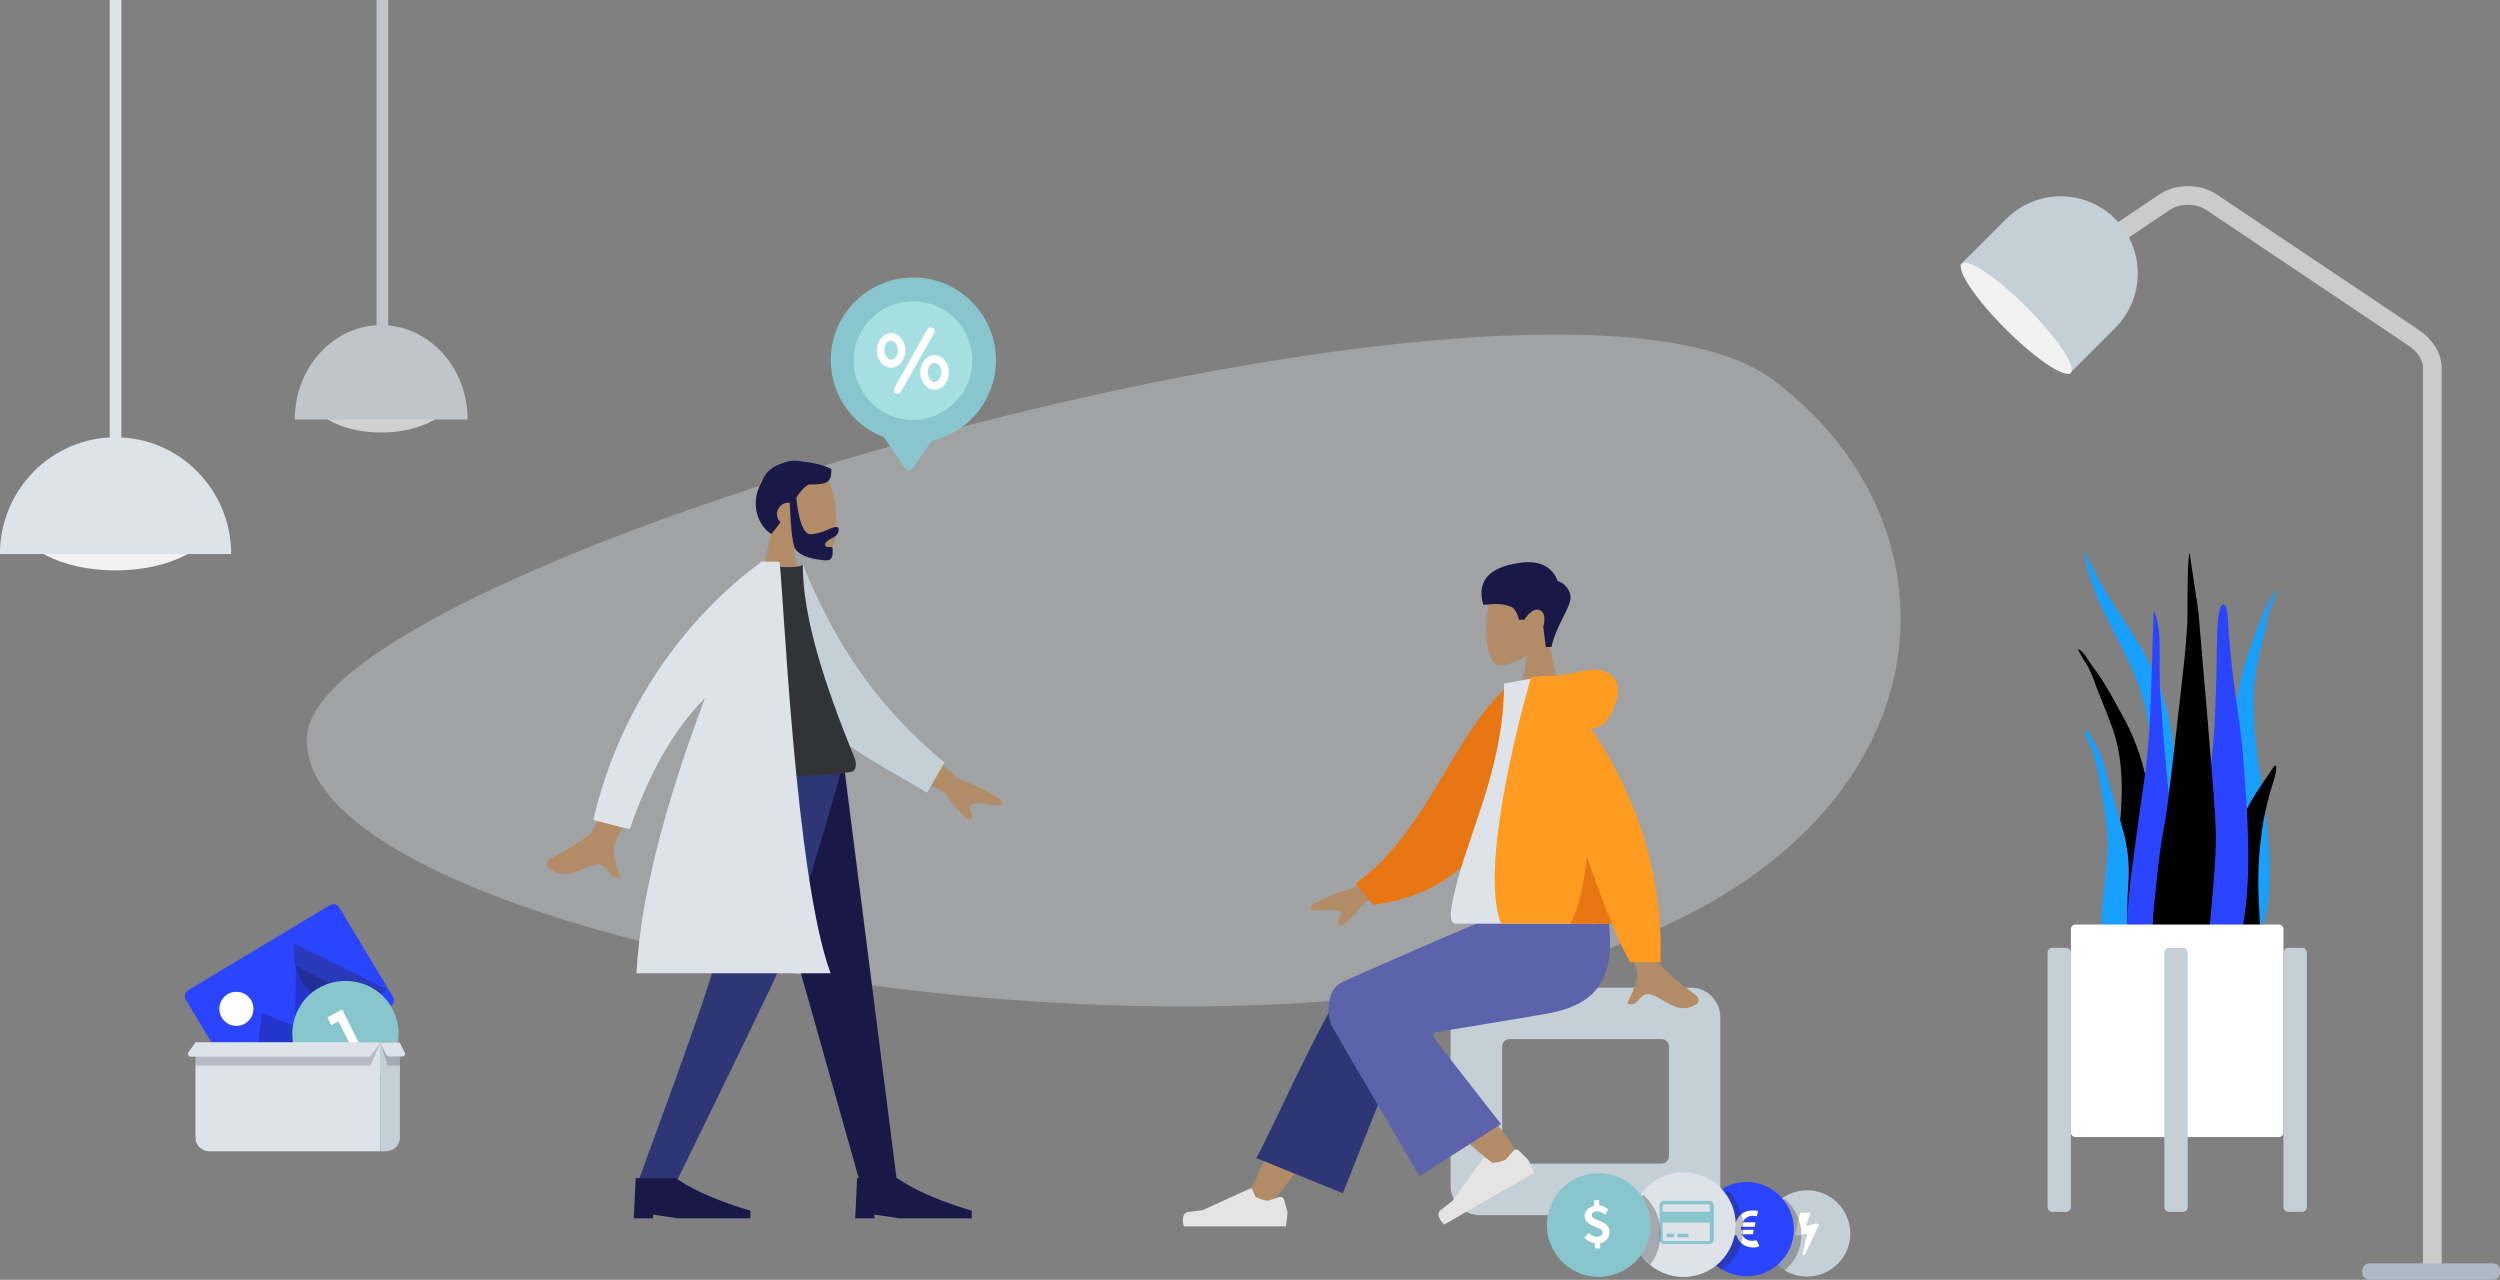 <?xml version="1.0" encoding="utf-8"?>
<!-- Generator: Adobe Illustrator 23.0.3, SVG Export Plug-In . SVG Version: 6.00 Build 0)  -->
<svg xmlns="http://www.w3.org/2000/svg" xmlns:xlink="http://www.w3.org/1999/xlink" x="0px" y="0px"
	 viewBox="0 0 1070.3 547.9" style="enable-background:new 0 0 1070.3 547.9;" xml:space="preserve">
<rect x="0" y="0" width="1070.3" height="547.9" fill="#808080" stroke="none"/>
<style type="text/css">
	.we-are-in-office-4-0{opacity:0.346;}
	.we-are-in-office-4-1{fill:#DDE3E9;}
	.we-are-in-office-4-2{fill:#19A0FF;}
	.we-are-in-office-4-3{fill:@@vars.style.color;}
	.we-are-in-office-4-4{fill:#2B44FF;}
	.we-are-in-office-4-5{fill:#FFFFFF;}
	.we-are-in-office-4-6{fill:#C5CFD6;}
	.we-are-in-office-4-7{fill:#B28B67;}
	.we-are-in-office-4-8{fill:#191847;}
	.we-are-in-office-4-9{fill:#2F3676;}
	.we-are-in-office-4-10{fill:#323337;}
	.we-are-in-office-4-11{opacity:0.2;}
	.we-are-in-office-4-12{opacity:0.3;fill:#231F20;enable-background:new    ;}
	.we-are-in-office-4-13{fill:#89C5CC;}
	.we-are-in-office-4-14{opacity:0.2;fill:#191C3C;enable-background:new    ;}
	.we-are-in-office-4-15{fill:#E4E4E4;}
	.we-are-in-office-4-16{fill:#5C63AB;}
	.we-are-in-office-4-17{fill:#E87613;}
	.we-are-in-office-4-18{fill:#FF9B21;}
	.we-are-in-office-4-19{fill:#A6DFE2;}
	.we-are-in-office-4-20{fill:none;stroke:#CBCBCB;stroke-width:8;stroke-miterlimit:10;}
	.we-are-in-office-4-21{fill:#AFB9C5;}
	.we-are-in-office-4-22{fill:#F2F2F2;}
	.we-are-in-office-4-23{opacity:0.7;}
</style>
<g id="Background_Shape_2" transform="translate(39.62 284.188)" class="we-are-in-office-4-0">
	<path id="Background_Shape-2" class="we-are-in-office-4-1" d="M92,29.6c9.7-76.2,530.7-223.4,627.4-151.2S791.6,102.5,589,137.2S82.3,105.8,92,29.6
		z"/>
</g>
<g>
	<g>
		<path id="Thi_Succs_" class="we-are-in-office-4-2" d="M893,237c8.8,21,23.8,35.6,31.8,57.4c4.7,12.9,6.7,27,6.8,41.4c0.1,7.8-0.1,15.7-0.1,23.5
			c0,7.6-0.2,15.2-0.9,22.8c-0.7,7.6-1.4,15.2-1.7,22.8c-0.3,6-0.4,12.9-2.4,18.4c-1.6,4.3-5.7,5-6.8-0.3c-0.5-3-0.6-6.1-0.5-9.2
			c0.1-3.9,0.3-7.7,0.4-11.6c0.5-15.5-0.1-30.9,0.2-46.4c0.3-15.1,2.2-30.2,0.1-45.2c-1.8-12.4-6.3-23.1-11.5-33.3
			c-5-9.8-10.4-19.4-13.8-30.6c-1-3.3-1.7-6.6-2.1-10C892.8,236.8,892.9,236.8,893,237z"/>
		<path id="Thi_Succs_2" class="we-are-in-office-4-3" d="M890.6,278.4c1.7,1.3,2.7,3.1,3.9,4.9c1.5,2.3,3.2,4.3,4.7,6.6c3.1,4.7,5.8,9.7,8.5,14.7
			c5.4,9.3,9.3,19.5,11.3,30.1c2.1,11.2,2.6,22.8,3.5,34.1c0.9,12,1.8,24.2,2,36.3c0.1,5.4,0.3,11.2-0.3,16.5
			c-0.4,3.3-1.9,6.2-5.3,6.2c-7.2-0.1-10.6-8.1-12.1-14.6c-2.1-9.7-2.5-20-2.2-29.9c0.4-11.9,2.5-23.7,3.4-35.6
			c0.9-12.6,0.4-25-3.9-36.8c-2.2-6-4.7-11.8-7-17.8c-0.8-2.6-1.9-5.1-3.1-7.5c-1.5-2.6-3.3-5-4.4-7.8L890.6,278.4z"/>
		<path id="Thi_Succs_3" class="we-are-in-office-4-2" d="M974,253.3l0.7-0.5c-0.7,2.5-1.6,4.9-2.7,7.3c-0.7,2.3-1.3,4.7-1.7,7.1
			c-1.3,5.7-2.7,11.2-3.9,17c-2.3,11.3-1.9,23.6-0.4,36.1c1.5,11.9,3.8,23.7,4.8,35.6c1,9.8,1.2,19.6,0.4,29.4
			c-0.6,6.4-2.5,14-7.8,13.4c-2.5-0.3-3.8-3.3-4.3-6.6c-0.8-5.4-1-11.1-1.3-16.4c-0.7-12-0.9-23.9-1-35.8
			c-0.1-11.2-0.5-22.6,0.2-33.5c0.7-9.8,2.8-19.5,6.2-28.8c1.7-4.6,3.3-9.3,5.2-13.7c0.9-2.1,2-4,2.9-6.1
			C972.2,256.1,972.8,254.4,974,253.3z"/>
		<path id="Thi_Succs_4" class="we-are-in-office-4-2" d="M892.8,313.1c1-1.6,3.1,3.7,3.4,4.4c-0.1-0.3-0.3-0.7-0.4-1c2,3.1,3.6,6.5,4.7,10.1
			c1.1,3.6,2,7.2,3,10.9c1.9,6.8,4.3,13.4,6,20.2c1.6,6.6,2.2,13.4,1.7,20.1c-0.5,7.2-0.6,14.4-0.2,21.6c0.2,3.4,1.3,6.6,2.1,9.9
			c0.8,3.3,1.4,6.6,2.3,9.9c0.2-0.4,0.2,1,0.2,1.1c0,0.8-0.1,1.5-0.4,2.3c-0.5,2-1.9,3.5-3.8,4.2c-3.5,1-6.7-2.2-7.8-5.5
			c-1.5-4.9-2.6-9.9-3.2-15c-0.7-4.6-0.9-9.2-0.7-13.9c0.4-9.2,2.1-18.2,2.5-27.4c0.5-10-1.5-19.4-3.1-29.1
			c-0.7-4.7-1.7-9.3-3.1-13.8c-0.6-1.7-1.4-3.4-2.3-5.1C893.2,315.9,892.2,314.2,892.8,313.1z"/>
		<path id="Thi_Succs_5" class="we-are-in-office-4-4" d="M920.9,297.5c-0.4,11.4-1.1,22.8-2.6,34.1c-1.6,11.6-3.3,23.1-4.8,34.6
			c-1.5,11.3-3,22.7-2.8,34.1c0.1,8.4-1.2,22.6,8.1,26.8c9.5,4.2,11.5-13.7,12.1-19.7c1.2-11.4,0.8-22.9,0.2-34.3
			c-0.6-11.7-1.6-23.4-2.8-35.1c-1.4-13-2.4-26-3.3-39c-0.4-6.4-0.5-12.9-0.4-19.3c0.1-6.1-0.1-12.2-2.3-18l-0.3,0.2"/>
		<path id="Thi_Succs_6" class="we-are-in-office-4-3" d="M969.7,333.8c-1.7,2.5-3.4,4.9-5,7.6c-2.9,4.7-5.5,9.9-6.3,16.6c-1.6,14.1-0.3,29.2,0,43.7
			c0.1,3-0.3,5.8,0.9,8.6c1.1,2.6,3,4.5,4.9,4.5c4,0,3.4-9.9,3.4-14.3c0-7.6-0.8-15.3-0.8-22.9c0-7.5,0.6-14.9,1.6-22.3
			c1-7,2.7-14,4.9-20.7c0.3-0.9,2.4-7.9,0.4-6.7"/>
		<path id="Thi_Succs_7" class="we-are-in-office-4-4" d="M951.9,258.8c-2.7,0-2.6,13.2-2.7,14.9c-0.3,6.1-0.2,12.3-0.4,18.4
			c-0.4,13.4-0.9,26.9-2.9,40.1c-1.1,7.1-2.3,14.2-3.7,21.3c-1.4,7.1-3.2,14.2-4.1,21.3c-0.9,6.9-0.4,13.9-0.3,20.9
			c0,7,0.4,13.9,1.2,20.9c0.2,1.7,0.5,3.4,0.8,5.1c0.1,1.5,0.2,3,0.5,4.5c0.6,2.2,3.4,2.9,5.2,2.5c5-0.9,8.2-7.2,9.9-11.8
			c2.2-5.8,3.3-12.2,4.5-18.4c1.3-7,2.1-14.1,2.4-21.2c0.7-14.4-0.2-28.9-1.2-43.3c-0.6-8-1.2-16-2.3-23.9c-1-7.9-2.3-15.8-3.2-23.8
			c-0.6-5.8-1.2-11.6-1.6-17.4C954,267.7,953.9,258.8,951.9,258.8"/>
		<path id="Thi_Succs_8" class="we-are-in-office-4-3" d="M948.6,354.9c-0.4-13.9-6-74.9-7.3-91.7c-0.3-4.2-3.4-21.7-3.8-26.5c-1.1,1.3-1,22.3-1,27.1
			c0,4.8-0.6,9.4-0.9,14.2c-0.3,4.8-7.5,67.3-8.4,71.9c-1.8,9.2-3.1,18.7-4,28.2c-0.9,9.2-2.4,18.9-1.1,28.2
			c0.3,2.1,0.8,4.2,1.5,6.2c0.8,2.1,1.3,4.1,2,6.3c1,3.6,2.9,6.7,5.7,8.2c5.8,3,9-3.8,10.6-9.8c2.5-9.5,4.2-19.3,4.9-29.1
			C947.7,377.1,948.9,366.1,948.6,354.9"/>
	</g>
	<g id="Planter" transform="translate(0 159)">
		<path id="Vase" class="we-are-in-office-4-5" d="M888.6,236.8h87c1.1,0,2,0.9,2,2v87c0,1.1-0.9,2-2,2h-87c-1.1,0-2-0.9-2-2v-87
			C886.6,237.7,887.5,236.8,888.6,236.8z"/>
		<path id="Leg" class="we-are-in-office-4-6" d="M878.6,246.8h6c1.1,0,2,0.9,2,2v109c0,1.1-0.9,2-2,2h-6c-1.1,0-2-0.9-2-2v-109
			C876.6,247.7,877.5,246.8,878.6,246.8z"/>
		<path id="Leg-2" class="we-are-in-office-4-6" d="M928.6,246.8h6c1.1,0,2,0.9,2,2v109c0,1.1-0.9,2-2,2h-6c-1.1,0-2-0.9-2-2v-109
			C926.6,247.7,927.5,246.8,928.6,246.8z"/>
		<path id="Leg-3" class="we-are-in-office-4-6" d="M979.6,246.8h6c1.1,0,2,0.9,2,2v109c0,1.1-0.9,2-2,2h-6c-1.1,0-2-0.9-2-2v-109
			C977.6,247.7,978.5,246.8,979.6,246.8z"/>
	</g>
</g>
<g>
	<g id="Head_Front" transform="translate(109.325)">
		<path id="Head-2" class="we-are-in-office-4-7" d="M214.3,258.5l6.8-31.5c-3.8-4.4-6.3-9.8-5.9-15.9c1.2-17.5,25.6-13.6,30.3-4.8
			c4.7,8.8,4.2,31.2-1.9,32.8c-2.4,0.6-7.6-0.9-12.9-4.1l3.3,23.5H214.3z"/>
		<path id="Hair" class="we-are-in-office-4-8" d="M230.7,234c-1.3-4-1.8-15.4-1.9-18.8c-0.2,0-0.4,0-0.6,0c-2.7,0-4.9,2.2-4.9,4.9
			c0,1.3,0.5,2.6,1.5,3.5c-1.1,1.6-2.4,3.3-3.9,5c-5.5-3.3-9.5-12.9-4.2-22.1c1.5-4.5,4.8-6.9,8.8-8.1c2.9-1.3,6.2-1.5,9.3-0.7
			c5.5,0.5,10.4,2.2,11.8,3.1c0,5.2-1,6.8-9.6,6.6c-2.1,1.1-3.7,3-5.4,5.6c0,0.2,1.2,15.7,6,15.7c4.8,0,8.9-3.1,11.1-3.1
			c1.5,0,1.2,1.9,0.2,3.4c-0.8,1.2-5,2.3-5,4.2c0,1,1,1,1.9,1c0.7,0,1.3,0,1.3,0.5c0,1.8,0.6,5.2-2.6,5.2
			C241.3,239.8,232.3,238.7,230.7,234z"/>
	</g>
	<g id="Bottom_Skinny_Jeans_1" transform="translate(45.436 157.98)">
		<path id="Leg_1_" class="we-are-in-office-4-8" d="M271.7,168.3l29.6,104l21.6,76.6h15.8l-23-180.6H271.7z"/>
		<path id="Leg-2_1_" class="we-are-in-office-4-9" d="M263.7,168.3c-0.7,53.6-3,82.8-3.7,87.7c-0.7,4.9-11.6,35.8-32.6,92.9h16.3
			c26.8-54.8,41.7-85.7,44.9-92.9c3.1-7.2,12.7-36.4,27.2-87.7H263.7z"/>
		<path id="Shoe" class="we-are-in-office-4-8" d="M225.9,363.6l0.8-17.2h17.2c12.2,8.6,31.9,13.9,31.9,13.9v3.3h-31.1l-10.6-1.6v1.6H225.9z"/>
		<path id="Shoe-2" class="we-are-in-office-4-8" d="M320.7,363.6l0.8-17.2h17.2c12.2,8.6,31.9,13.9,31.9,13.9v3.3h-31.1l-10.6-1.6v1.6H320.7z"/>
	</g>
	<g id="Body_Long_Sleeve_1" transform="translate(0 52.461)">
		<path id="Skin" class="we-are-in-office-4-7" d="M260.4,320.4c-1.2-1.8-2.6-3.6-6.4-2.5c-6.8,2.1-12.4,6.7-19.1,1.2c-0.8-0.7-1.5-2.9,1.1-4.2
			c6.5-3.2,16.1-9.2,17.6-11.4c3-4.5,20.7-52.1,20.7-52.1l14.5,2.1c0,0-23.3,50.6-25,53.5c-2.5,4.4,0.4,12,1.6,16
			c-0.4,0.1-0.9,0.2-1.4,0.2C262.2,323.2,261.3,321.8,260.4,320.4z M404.3,286.7l-25-12.5l6.7-13.8l24.7,20.9
			c6.1,2,11.9,4.8,17.2,8.3c1,1.1,2.3,3.3-2.4,2.6c-4.6-0.7-9.5-1.2-10.2,0.3c-0.8,1.5,1.9,3.6,0.5,5.7c-0.1,0.2-0.3,0.3-0.5,0.3
			C413.8,298.5,410.1,294.6,404.3,286.7L404.3,286.7z"/>
		<path id="Coat_Back" class="we-are-in-office-4-6" d="M334.8,192.4l9-3c12.2,30.4,30.3,59.8,60.6,84.6l-7.5,12.9c-26.6-15.7-51.9-27.9-62.1-51.4
			C331.4,227.6,334.5,201.8,334.8,192.4z"/>
		<path id="Shirt" class="we-are-in-office-4-10" d="M304,277.9c0,0,38.5,4.1,60.7,0c1.8-0.3,2.1-3.4,1.3-5.5c-13.2-32.3-22.3-60.6-22.3-83
			c-3.6,1.8-12.7,0.5-12.7,0.5C314.7,213.1,307.2,239.7,304,277.9z"/>
		<path id="Coat_Front" class="we-are-in-office-4-1" d="M272.5,364.2c1.8-36.7,15.3-80.5,29.3-117.8c-10.3,10.3-22.4,27.5-32.2,56.2l-15.6-4
			c15.9-68.4,62.4-103.7,71.4-110l0.3-0.6h0.6c0.4-0.3,0.6-0.4,0.6-0.4l0,0.4h6.8c1.6,9.3,6.6,135.1,21.9,176.2L272.5,364.2z"/>
	</g>
</g>
<g>
	<g>
		<path id="Photo_Background" class="we-are-in-office-4-4" d="M145.3,388.6l22.9,38.1c0.9,1.4,0.4,3.3-1,4.2l-60.5,36.3c-1.4,0.9-3.3,0.4-4.2-1
			l-22.9-38.1c-0.9-1.4-0.4-3.3,1-4.2l60.5-36.3C142.6,386.6,144.5,387.1,145.3,388.6z"/>
		<g id="icons8-night_landscape" transform="translate(9.058 20.093)" class="we-are-in-office-4-11">
			<path id="Mountains" d="M117.1,435.7l38-22.8l-37.5-19.5L117.1,435.7z"/>
			<path id="Mountains-2" d="M99.8,446.2l33.5-20.2l-30.4-12.6L99.8,446.2z"/>
		</g>
		<circle id="Sun" class="we-are-in-office-4-5" cx="101.2" cy="431.9" r="7.3"/>
	</g>
	<path id="appDevelopment_58_" class="we-are-in-office-4-12" d="M126.2,404c-1.9,9.7,2.8,19.9,12.1,24.6c9.4,4.4,20.4,2.2,27-5.2L126.2,404z"/>
	<g>
		<path id="appDevelopment_57_" class="we-are-in-office-4-13" d="M168.3,432.5c5.5,11.3,1.1,25.1-10.2,30.6s-25.1,1.1-30.6-10.2
			c-5.5-11.3-1.1-25.1,10.2-30.6C149,416.8,162.8,421.2,168.3,432.5z"/>
		<polygon id="appDevelopment_55_" class="we-are-in-office-4-5" points="154.8,448.8 151.5,450.4 144.9,437.2 141.8,438.9 140.2,435.5 146.5,432.2
					"/>
	</g>
	<path id="appDevelopment_42_" class="we-are-in-office-4-1" d="M83.7,487.1v-40.8h79.2v46.6H89.8C86.4,492.9,83.7,490.4,83.7,487.1z"/>
	<path id="appDevelopment_41_" class="we-are-in-office-4-6" d="M171.2,487.1v-40.8h-8.3v46.6h2.2C168.4,492.9,171.2,490.4,171.2,487.1z"/>
	<polygon id="appDevelopment_40_" class="we-are-in-office-4-14" points="171.2,448.2 162.9,446.2 165.9,456.2 171.2,456.2 	"/>
	<path id="appDevelopment_39_" class="we-are-in-office-4-1" d="M173.4,450.9l-2.2-4.4h-8.3l2.5,5.2c0.3,0.3,0.8,0.6,1.1,0.6h5.8
		C173.1,452.3,173.6,451.5,173.4,450.9z"/>
	<polygon id="appDevelopment_38_" class="we-are-in-office-4-14" points="158.7,456.2 162.9,446.2 83.7,448.2 83.7,456.2 	"/>
	<path id="appDevelopment_37_" class="we-are-in-office-4-1" d="M80.7,450.4l3-4.1h79.2l-4.1,5.5c-0.3,0.3-0.6,0.6-0.8,0.6H81.5
		C80.7,452.3,80.1,451.2,80.7,450.4z"/>
</g>
<g>
	<g>
		<path id="Head-4" class="we-are-in-office-4-7" d="M650.4,303.4l3.2-22.6c-5.1,3.1-10.1,4.5-12.4,3.9c-5.9-1.5-6.4-23-1.9-31.5s27.9-12.2,29.1,4.6
			c0.4,5.8-2,11-5.7,15.3l6.5,30.2H650.4z"/>
		<path id="Hair-2" class="we-are-in-office-4-8" d="M661.8,277l-1.1-8.7c0,0,1.8-5.7-1.5-7.1s-6.6,4.1-6.6,4.1h-2.3c0,0-1-4.7-3.5-5.6
			c-5.1-1.9-8.7-0.8-11.8-0.8c-3.3-11.5,4.4-16.7,16.9-18.1s14.9,7.9,14.9,7.9c2.7,0.8,4.8,3.1,5.5,5.9c1,4.7-5.7,11.9-8.1,22.4
			H661.8z"/>
	</g>
	<g id="Bottom_Skinny_Jeans_1-2" transform="translate(0 163.252)">
		<path id="Seat-2" class="we-are-in-office-4-6" d="M621,344.4v-72.2c0-6.9,5.6-12.6,12.6-12.6h90.3c6.9,0,12.6,5.6,12.6,12.6v72.2
			c0,6.9-5.6,12.6-12.6,12.6h-90.3C626.7,357,621,351.3,621,344.4z M646.2,281.6c-1.7,0-3.1,1.4-3.1,3.1v47.1c0,1.7,1.4,3.1,3.1,3.1
			h65.2c1.7,0,3.1-1.4,3.1-3.1v-47.1c0-1.7-1.4-3.1-3.1-3.1H646.2z"/>
		<path id="LegLower" class="we-are-in-office-4-7" d="M534.7,347.9c21.3-47.3,35.3-75.5,41.8-84.4c4.3-5.9,23.4,0,17.6,12.7
			c-2.4,5.3-10.1,19.2-19.4,34.8c-5.5,9.1-15.9,23.1-31.4,42L534.7,347.9z"/>
		<path id="LegLower-2" class="we-are-in-office-4-9" d="M537.8,332.5c3.1-4.2,27.5-59.3,37.8-73.2c4.5-6.2,34.3,2.5,28.1,15.8l-28.8,72.5
			L537.8,332.5z"/>
		<path id="LegLower-3" class="we-are-in-office-4-7" d="M644,339.2c-2.7-2.4-34.4-29-56.2-48.8c-8.7-7.9,8.7-22.6,17.5-13.9c3,2.9,6.1,6.1,9.3,9.3
			c11.1,11.4,31.5,38.9,37.2,47.1C655.2,338.1,647.7,342.5,644,339.2z"/>
		<path id="shoe-3" class="we-are-in-office-4-15" d="M644.6,333.2c-1.9,1.1-5.7,1.4-5.7,1.4l-2.8-2.1c0,0,0,0,0,0c-0.4-0.3-0.8-0.2-1.1,0.2
			l-13.2,18.2c0,0-1.9,1.5-4.9,3.8s1.4,6.3,1.4,6.3l38.4-22.1c-0.7-2-1.5-3.9-2.5-5.7l-3.9-3.8c0,0,0,0-0.1-0.1
			c-0.7-0.6-1.6-0.5-2.2,0.1L644.6,333.2z"/>
		<path id="shoe-4" class="we-are-in-office-4-15" d="M543,350.8c-2.1,0-5.5-1.6-5.5-1.6l-1.3-3.2c0,0,0,0,0,0c-0.2-0.4-0.6-0.6-1-0.4l-20.3,9.2
			c0,0-2.4,0.4-6.1,0.8c-3.7,0.5-2,6.2-2,6.2h43.7c0.4-2.1,0.6-4.1,0.7-6.2l-1.5-5.3c0,0,0-0.1,0-0.1c-0.3-0.8-1.2-1.2-2-1
			L543,350.8z"/>
		<path id="Leg_and_Butt" class="we-are-in-office-4-16" d="M614,281.3l28.6,36.7l-34.9,22.3c0,0-37.8-64.6-37.8-64.8c-1.4-3.6-2.8-14.6,4.7-18.3
			c0,0,62.4-27.8,70.9-30.3h42.7c4,27.2-2.8,39.7-25.9,43.8c-12.2,2.2-48.1,8-48.1,8C612.9,279,614,281.3,614,281.3z"/>
	</g>
	<g id="Body_Long_Sleeve_1-2" transform="translate(79.118 54.437)">
		<path id="Skin-2" class="we-are-in-office-4-7" d="M641.6,377.2c-4.4,0-8.1-3.3-12.5-5.4c-3.5-1.6-5,0-6.4,1.5c-1.3,1.5-2.5,3-5.1,1.8
			c1.6-3.7,5.5-10.5,3.7-15c-1.2-3-16.4-52.1-16.4-52.1l16.4-0.1c0,0,7.8,45.5,10.1,50.2c1.1,2.3,9.5,9.2,15.2,13.2
			c2.3,1.6,1.4,3.6,0.5,4.2C645.5,376.6,643.6,377.2,641.6,377.2z M494.6,342c-0.2,0-0.4-0.1-0.5-0.3c-1.2-2.1,1.5-3.9,0.8-5.4
			c-0.6-1.5-5.3-1.4-9.8-1s-3.2-1.6-2.1-2.6c5.3-3,11.1-5.3,17-6.8l25-18.4l5.5,13.7l-24.8,10.3C499.8,338.4,496,342,494.6,342z"/>
		<path id="Coat_Back_1_" class="we-are-in-office-4-17" d="M508.8,332.9l-7.4-9.2c30.9-22.1,41.2-63.9,66.4-85.7l6.8,1.2
			C575.7,275.3,562.4,326.3,508.8,332.9z"/>
		<path id="Shirt-2" class="we-are-in-office-4-1" d="M582.1,235l-17.3,3.2c0,38.9-17.9,68.4-22.5,95.7c-0.4,2.4-0.9,7.1,1.8,7.1h60.1
			C601.4,295.9,596.4,262.3,582.1,235z"/>
		<path id="Coat_Front_1_" class="we-are-in-office-4-18" d="M618.8,357.5c-2.9-5.3-5.6-10.8-7.8-16.5h-47.5c-10.5-26.5,12.9-105.6,12.9-105.6
			l5.8-0.3c0.4-0.1,0.9-0.1,1.3-0.1c10.8,0,16.8-4.3,23.6-2.2s9.1,8.4,2.7,19.8c-1.6,2.9-4.5,4.7-7.8,4.8
			c14.2,20.8,31.2,55.3,29.8,100.1H618.8z"/>
		<path id="Shade-2" class="we-are-in-office-4-17" d="M593.2,341c3.1-5.2,5.5-14.9,7.1-28.7c3.8,11.2,7.4,20.9,10.7,28.7L593.2,341L593.2,341z"/>
	</g>
</g>
<g id="appDevelopment_121_">
	<g id="appDevelopment_307_">
		<path id="appDevelopment_319_" class="we-are-in-office-4-6" d="M785.5,542.2c-7.9,6.6-19.6,5.5-26-2.3c-6.6-7.9-5.5-19.6,2.3-26
			c7.9-6.6,19.6-5.5,26,2.3C794.4,524.1,793.4,535.8,785.5,542.2z"/>
		<g>
			<path class="we-are-in-office-4-5" d="M778.7,524.5l-6,12.6c0,0.2-0.2,0.2-0.4,0.2c0,0,0,0-0.2,0c-0.2,0-0.4-0.2-0.4-0.6l2.1-8.7l-4.5,1.1
				c0,0,0,0-0.2,0c-0.2,0-0.2,0-0.4-0.2c-0.2-0.2-0.2-0.2-0.2-0.4l2.1-8.9c0-0.2,0.2-0.4,0.4-0.4h3.6c0.2,0,0.4,0.2,0.4,0.4v0.2
				l-1.9,5.1l4.3-1.1c0,0,0,0,0.2,0s0.2,0,0.4,0.2C778.7,524.1,778.7,524.3,778.7,524.5z"/>
		</g>
	</g>
	<path id="appDevelopment_306_" class="we-are-in-office-4-12" d="M771.2,528.6c0-6.2-2.8-11.5-7-15.3c-0.9,0.4-1.7,1.1-2.6,1.7
		c-4.3,3.6-6.4,8.5-6.6,13.6c0.2,4,1.5,7.9,4.3,11.3c1.3,1.7,3,3,4.7,4C768.4,540.3,771.2,534.8,771.2,528.6z"/>
	<g id="appDevelopment_150_">
		<path id="appDevelopment_305_" class="we-are-in-office-4-4" d="M768,526.2c0,11.3-9.2,20.2-20.2,20.2c-11.3,0-20.2-9.2-20.2-20.2
			c0-11.3,9.2-20.2,20.2-20.2C758.8,506,768,515.2,768,526.2z"/>
		<g>
			<path class="we-are-in-office-4-5" d="M753.1,533.3c0,0.2,0,0.4-0.2,0.4c0,0-1.1,0.4-2.3,0.4c-3.4,0-6.4-2.1-7.2-5.3h-1.1c-0.2,0-0.4-0.2-0.4-0.4
				v-1.3c0-0.2,0.2-0.4,0.4-0.4h0.6c0-0.4,0-0.9,0-1.3H742c-0.2,0-0.4-0.2-0.4-0.4v-1.3c0-0.2,0.2-0.4,0.4-0.4h1.1
				c1.1-3.2,3.8-5.1,7.2-5.1c1.1,0,2.1,0.2,2.1,0.2s0.2,0,0.2,0.2v0.2l-0.4,1.7c0,0.2-0.2,0.2-0.4,0.2c0,0-0.9-0.2-1.5-0.2
				c-1.9,0-3.4,1.1-4.3,2.8h5.3c0.2,0,0.2,0,0.2,0.2v0.2l-0.2,1.3c0,0.2-0.2,0.2-0.4,0.2h-5.5c0,0.4,0,0.6,0,1.3h5.1
				c0.2,0,0.2,0,0.2,0.2v0.2l-0.2,1.3c0,0.2-0.2,0.2-0.4,0.2h-4.3c0.6,1.7,2.3,2.8,4.3,2.8c1.1,0,1.7-0.2,1.7-0.2h0.2l0.2,0.2
				L753.1,533.3z"/>
		</g>
	</g>
	<path id="appDevelopment_149_" class="we-are-in-office-4-12" d="M739.9,509.8c-7,3-12.1,9.8-12.6,17.9c0.4,6.8,4.5,12.8,10,16.2
		c8.5-6.2,11.5-17.7,7-27.5C743.3,513.9,741.8,511.8,739.9,509.8z"/>
	<g id="appDevelopment_134_">
		<ellipse id="appDevelopment_148_" class="we-are-in-office-4-1" cx="720.7" cy="524.3" rx="22.4" ry="22.4"/>
		<g>
			<path class="we-are-in-office-4-13" d="M733.7,516v14.7c0,1.1-0.9,1.9-1.9,1.9h-19.4c-1.1,0-1.9-0.9-1.9-1.9V516c0-1.1,0.9-1.9,1.9-1.9h19.4
				C732.6,514.1,733.7,514.9,733.7,516z M711.8,516v2.8H732V516c0-0.2-0.2-0.4-0.4-0.4h-19.4C712,515.6,711.8,515.8,711.8,516z
				 M732,530.9v-7.5h-20.2v7.5c0,0.2,0.2,0.4,0.4,0.4h19.4C731.8,531.4,732,531.1,732,530.9z M713.5,528.2h3.2v1.5h-3.2V528.2z
				 M718.2,528.2h4.7v1.5h-4.7V528.2z"/>
		</g>
	</g>
	<path id="appDevelopment_133_" class="we-are-in-office-4-12" d="M700.5,533.7c1.5,3.2,3.6,5.8,6,7.7c1.3-1.7,2.6-3.8,3.2-6c3-8.7,0.4-18.1-6.2-23.9
		c-3.2,3.8-5.1,8.7-5.1,13.8C698.6,528.2,699.2,530.9,700.5,533.7z"/>
	<g id="appDevelopment_122_">
		<path id="appDevelopment_132_" class="we-are-in-office-4-13" d="M705.4,531.8c-4,11.5-16.8,17.7-28.3,13.6c-11.5-4-17.7-16.8-13.6-28.3
			c4-11.5,16.6-17.7,28.3-13.6C703.5,507.7,709.4,520.3,705.4,531.8z"/>
		<g>
			<path class="we-are-in-office-4-5" d="M685.1,532.2v1.9c0,0.2-0.2,0.4-0.4,0.4h-1.5c-0.2,0-0.4-0.2-0.4-0.4v-1.9c-2.6-0.4-4-1.9-4.3-2.1
				s-0.2-0.4,0-0.4l1.3-1.5l0.2-0.2h0.2c0,0,1.7,1.5,3.6,1.5c1.1,0,2.3-0.6,2.3-1.9c0-1.1-1.3-1.7-3-2.3c-2.1-0.9-4.7-1.9-4.7-4.7
				c0-2.1,1.7-3.8,4-4.3v-2.1c0-0.2,0.2-0.4,0.4-0.4h1.5c0.2,0,0.4,0.2,0.4,0.4v1.9c2.3,0.2,3.6,1.5,3.6,1.5c0.2,0.2,0.2,0.2,0,0.4
				l-0.9,1.7l-0.2,0.2c-0.2,0-0.2,0-0.2,0s-1.5-1.3-3.2-1.3c-1.5,0-2.3,0.6-2.3,1.7c0,1.3,1.5,1.7,3,2.3c2.1,0.9,4.5,1.7,4.5,4.5
				C689.2,529.9,687.5,531.8,685.1,532.2z"/>
		</g>
	</g>
</g>
<g>
	<path id="XMLID_854_" class="we-are-in-office-4-13" d="M387.3,200.3l-8.9-13.1c-6.8-2.6-12.9-7.3-17.3-14.2c-7.5-11.8-7.2-27.4,0.7-38.8
		c14.4-20.6,44.4-20.6,58.6,0.3c7.8,11.4,8,26.8,0.6,38.5c-5.4,8.6-13.5,13.7-22.1,15.7l-8,11.6C390,201.6,388.2,201.6,387.3,200.3z
		"/>
	<path id="XMLID_871_" class="we-are-in-office-4-19" d="M408.8,136.4c10,10,10,26,0,35.9c-10,10-26,10-35.9,0s-10-26,0-35.9
		C382.8,126.5,398.9,126.5,408.8,136.4z"/>
	<g id="XMLID_346_">
		<g id="XMLID_344_">
			<path id="XMLID_363_" class="we-are-in-office-4-5" d="M384.3,168.6c-0.3,0-0.6-0.1-0.8-0.2c-0.8-0.5-1.1-1.5-0.6-2.3L397,141
				c0.5-0.8,1.5-1.1,2.3-0.6s1.1,1.5,0.6,2.3l-14.2,25C385.4,168.2,384.8,168.6,384.3,168.6z"/>
		</g>
		<g id="XMLID_343_">
			<path id="XMLID_354_" class="we-are-in-office-4-5" d="M381.5,157.4c-3.3,0-6.1-3.3-6.1-7.4c0-4.1,2.8-7.4,6.1-7.4s6.1,3.3,6.1,7.4
				C387.6,154,384.9,157.4,381.5,157.4z M381.5,145.8c-1.6,0-2.9,1.9-2.9,4.1c0,2.2,1.3,4.1,2.9,4.1s2.9-1.9,2.9-4.1
				C384.4,147.8,383.1,145.8,381.5,145.8z"/>
		</g>
		<g id="XMLID_345_">
			<path id="XMLID_350_" class="we-are-in-office-4-5" d="M400.1,166.8c-3.3,0-6.1-3.3-6.1-7.4c0-4.1,2.8-7.4,6.1-7.4c3.3,0,6.1,3.3,6.1,7.4
				C406.2,163.5,403.6,166.8,400.1,166.8z M400.1,155.3c-1.6,0-2.9,1.9-2.9,4.1c0,2.2,1.3,4.1,2.9,4.1c1.6,0,2.9-1.9,2.9-4.1
				S401.7,155.3,400.1,155.3z"/>
		</g>
	</g>
</g>
<g id="Lamp" transform="translate(716.945 244.471)">
	<path id="Body" class="we-are-in-office-4-20" d="M177.4-136.2l32.5-21.8c5.5-3.7,14.3-3.7,19.8,0l86.5,58c5.3,3.5,8.2,8.3,8.2,13.3v384.2"/>
	<path id="Lamp_Base" class="we-are-in-office-4-21" d="M297.4,296.4h53c1.7,0,3,1.3,3,3v1c0,1.7-1.3,3-3,3h-53c-1.7,0-3-1.3-3-3v-1
		C294.4,297.8,295.8,296.4,297.4,296.4z"/>
	<g id="Lamp_Top" transform="translate(47.066 0) rotate(45)">
		<path id="Lamp-2" class="we-are-in-office-4-6" d="M-6.5-206.7L-6.5-206.7c18.2,0,33,14.8,33,33v28l0,0h-66l0,0v-28
			C-39.5-191.9-24.8-206.7-6.5-206.7z"/>

			<ellipse id="Lamp-3" transform="matrix(1.014073e-05 1 -1 1.014073e-05 -153.051 -140.274)" class="we-are-in-office-4-22" cx="-6.4" cy="-146.7" rx="6.5" ry="33"/>
	</g>
</g>
<g id="Hanging_Lamp" transform="translate(35.569)">
	<g id="Light" transform="translate(0 187.208)">
		<ellipse id="Hanging_Lamp_Light" class="we-are-in-office-4-22" cx="13.9" cy="34.5" rx="42.5" ry="22.5"/>
		<path id="Hanging_Lamp-2" class="we-are-in-office-4-1" d="M63.4,50c0-27.6-22.2-50-49.5-50s-49.5,22.4-49.5,50"/>
	</g>
	<rect id="Wire" x="11.4" y="0" class="we-are-in-office-4-1" width="5" height="194.5"/>
</g>
<g id="Hanging_Lamp-3" transform="translate(161.794)" class="we-are-in-office-4-23">
	<g id="Light-2" transform="translate(0 139.188)">
		<ellipse id="Hanging_Lamp_Light-2" class="we-are-in-office-4-22" cx="1.4" cy="27.8" rx="31.8" ry="18.2"/>
		<path id="Hanging_Lamp-4" class="we-are-in-office-4-1" d="M38.4,40.4C38.4,18.1,21.8,0,1.4,0s-37,18.1-37,40.4"/>
	</g>
	<rect id="Wire-2" x="-0.6" y="0" class="we-are-in-office-4-1" width="5" height="162.2"/>
</g>
</svg>
